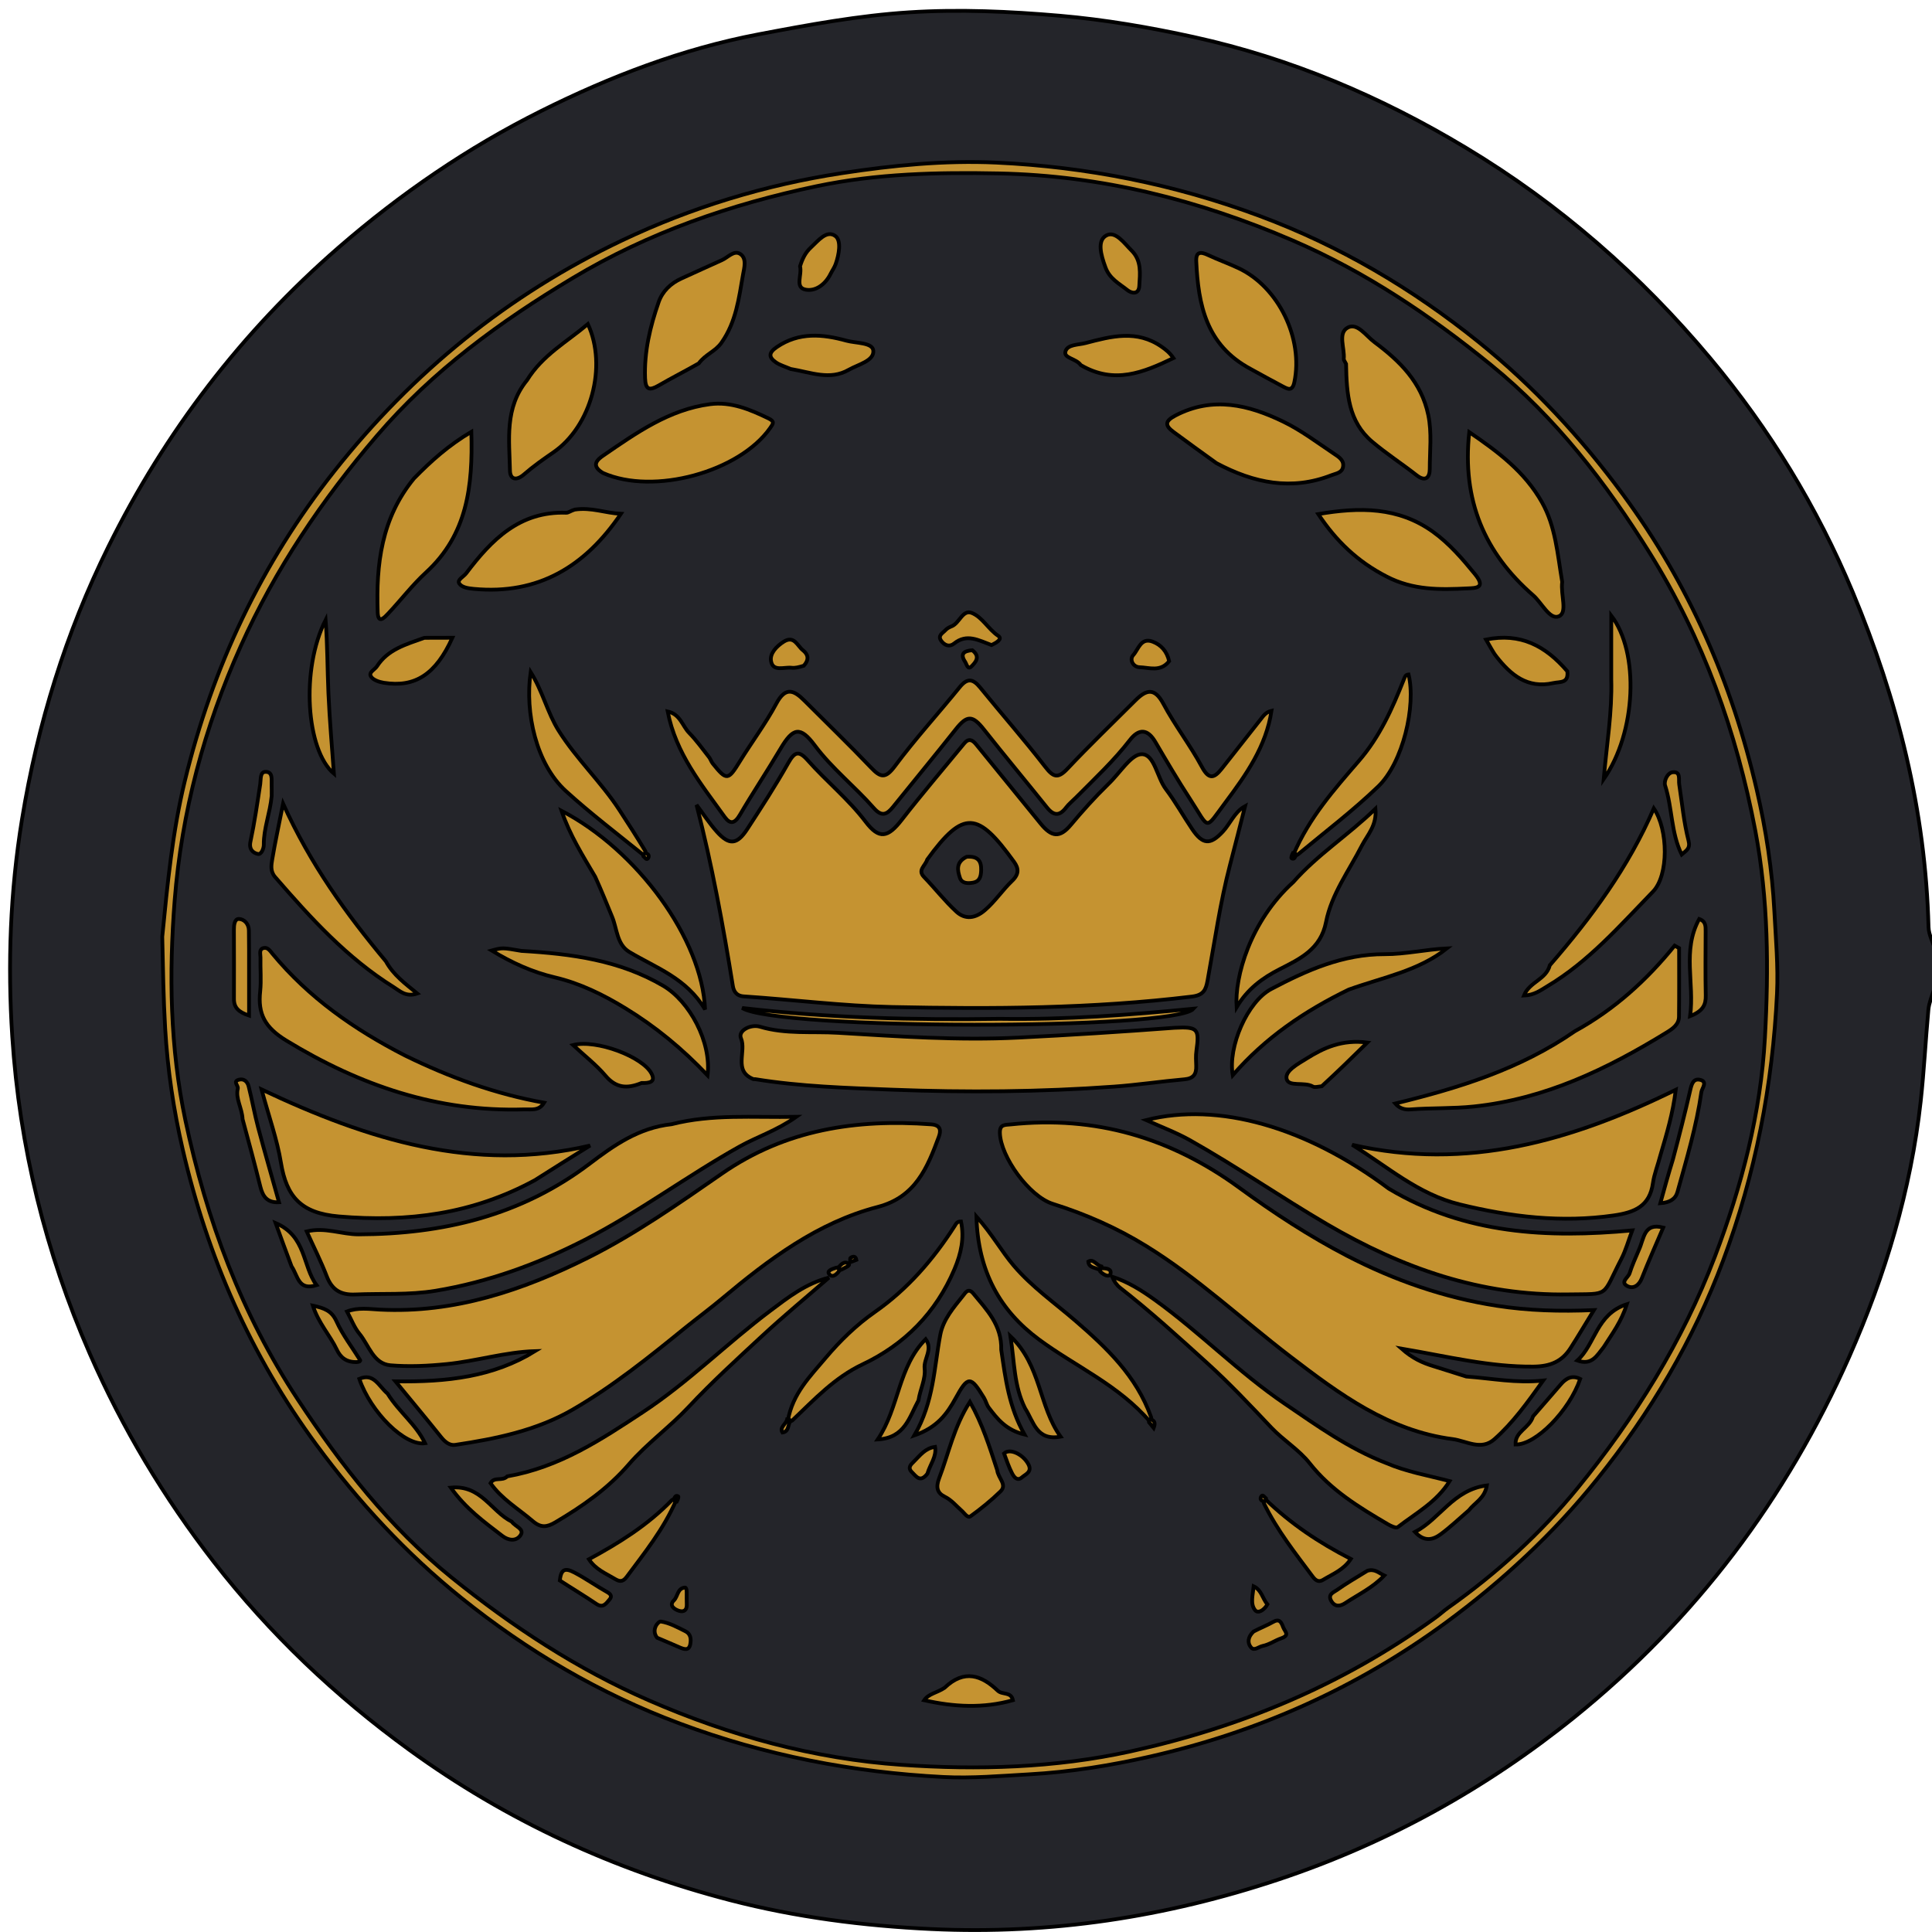 <svg id="vector" xmlns="http://www.w3.org/2000/svg" width="200" height="200" viewBox="0 0 512 512"><g id="g_0"><path fill="#24252A" d="M513,252C513,252 513,252.5 512.68,252.97C512.57,255.62 512.79,257.81 513,260C513,260.44 513,260.89 512.67,261.88C511.89,264.15 511.21,265.86 511.04,267.62C510.3,275.68 509.89,283.77 509.01,291.81C506.4,315.43 499.61,337.96 490.05,359.59C473.46,397.14 449.32,429.13 417.39,454.94C393.84,473.98 367.6,488.49 338.81,498.09C308.98,508.03 278.46,512.71 246.85,511.22C228.75,510.37 210.95,508.08 193.56,503.58C162.79,495.6 134.24,482.46 108.44,463.71C88.89,449.51 71.46,432.97 56.65,413.91C43.47,396.93 32.46,378.58 23.81,358.77C12.05,331.87 5.14,303.79 3.25,274.69C2,255.54 2.7,236.28 5.83,217.14C9.96,191.87 17.43,167.71 28.73,144.86C43.76,114.46 64,87.96 89.72,65.6C106.17,51.31 123.95,39.13 143.35,29.44C161.66,20.3 180.79,12.95 200.99,9.1C214.24,6.58 227.61,4.11 241.03,3.26C254.24,2.42 267.64,3.03 280.85,4.17C292.78,5.2 304.7,7.25 316.41,9.82C342.08,15.46 365.99,25.63 388.5,39.17C413.3,54.08 434.8,72.89 453.3,95C468.94,113.7 481.57,134.39 491,156.95C502.87,185.35 510.28,214.75 511.08,245.67C511.14,247.79 512.33,249.89 513,252z" stroke="#000000"/></g><g id="g_1"><path fill="#C59331" d="M43,248.25C44.4,234.1 45.71,220.43 48.97,207.01C56.31,176.76 69.27,149.28 88.63,124.82C109.39,98.6 134.69,78.03 164.87,63.7C183.34,54.93 202.77,49 223.09,45.89C236.68,43.81 250.3,42.46 263.99,43.09C287.95,44.2 311.22,48.81 333.82,57.23C355.06,65.14 374.24,76.47 391.72,90.53C406.28,102.23 418.95,115.91 430.11,131.06C447.52,154.7 459.01,180.95 465.57,209.37C468,219.87 469.65,230.55 470.22,241.44C470.6,248.71 471.27,256 470.93,263.25C469.77,287.55 465.22,311.12 456.65,334.05C448.71,355.28 437.35,374.43 423.31,391.93C411.72,406.38 398.16,418.99 383.15,430.02C359.51,447.37 333.32,459.02 304.85,465.49C294.33,467.88 283.68,469.6 272.8,470.21C265.19,470.64 257.57,471.31 249.99,470.92C226.03,469.69 202.76,465.19 180.16,456.76C158.93,448.85 139.74,437.52 122.26,423.46C107.7,411.76 95.04,398.06 83.88,382.92C66.45,359.28 54.99,333.03 48.42,304.61C45.99,294.11 44.41,283.42 43.77,272.54C43.3,264.59 43.19,256.66 43,248.25z" stroke="#000000"/><path fill="#24252A" d="M379.98,429C355.52,446.66 328.66,457.75 299.58,464.14C279.47,468.55 259.12,469.09 238.92,467.7C215.75,466.12 193.41,459.97 171.94,450.61C152.87,442.29 135.76,431.02 119.71,418.08C103.31,404.84 90.48,388.42 78.92,370.88C63.98,348.21 54.74,323.27 49.14,296.93C45.06,277.7 44.76,258.01 46.29,238.6C48.12,215.29 54.12,192.79 63.8,171.23C73.01,150.71 85.32,132.47 99.89,115.47C114.62,98.27 132.54,85.21 151.76,73.69C171.83,61.65 193.65,54.12 216.43,49.34C232.34,46 248.52,45.63 264.74,45.96C291.94,46.52 317.67,52.99 342.6,63.73C361.88,72.05 378.99,83.57 395.12,96.7C412.26,110.64 425.58,127.91 437.2,146.56C451.34,169.26 460.19,193.88 465.18,220.16C468.64,238.43 468.74,256.79 467.72,275.04C466.62,294.94 461.58,314.33 454.46,333.02C445.89,355.52 433.28,375.68 418.14,394.28C408.2,406.48 396.61,416.97 383.76,426.07C382.55,426.92 381.48,427.97 379.98,429z" stroke="#000000"/><path fill="#C59331" d="M293.75,207.75C296.88,204.77 299.78,199.83 302.62,199.87C305.97,199.92 306.59,205.99 308.96,209.12C311.52,212.5 313.58,216.24 315.96,219.76C318.73,223.83 320.71,223.99 324.04,220.42C325.04,219.36 325.79,218.06 326.65,216.87C327.5,215.7 328.34,214.54 329.96,213.65C328.64,218.81 327.34,223.98 325.99,229.13C323.34,239.24 321.9,249.58 320.02,259.84C319.57,262.3 318.97,263.73 315.88,264.1C289.49,267.31 262.99,267.43 236.5,266.87C223.35,266.6 210.24,264.93 197.1,264.05C195.02,263.92 194.41,262.51 194.21,261.27C191.62,245.22 188.7,229.24 184.59,213.31C186.38,215.69 188.01,218.22 189.99,220.43C193.26,224.06 195.31,223.89 198.03,219.72C201.77,213.98 205.5,208.22 208.87,202.25C210.55,199.27 211.64,198.76 214.05,201.48C218.99,207.06 224.83,211.76 229.39,217.76C233.01,222.52 235.29,222.01 239,217.23C244.33,210.37 249.99,203.76 255.5,197.04C256.7,195.58 257.68,196.03 258.7,197.29C264.38,204.29 270.09,211.27 275.78,218.27C278.69,221.84 280.83,222.13 283.79,218.6C286.88,214.91 290.06,211.35 293.75,207.75z" stroke="#000000"/><path fill="#C59331" d="M388.57,364.79C395.38,365.29 401.71,366.61 408.96,365.86C404.72,371.8 400.92,377.08 396.03,381.41C392.5,384.54 388.57,381.84 384.97,381.38C368.08,379.21 354.96,369.45 341.94,359.49C329.21,349.75 317.5,338.7 303.79,330.23C295.99,325.41 287.72,321.77 278.99,319.03C272.76,317.07 265.15,306.57 264.98,300.23C264.92,297.92 266.31,298.14 267.85,297.98C290.27,295.61 310.27,301.49 328.47,314.79C337.53,321.42 347.04,327.64 356.99,332.8C369.42,339.24 382.67,343.88 396.66,346.04C404.99,347.33 413.35,347.58 422.4,347.19C420.11,350.92 418.23,354.11 416.23,357.23C413.95,360.81 410.88,362.11 406.39,362.16C394.81,362.28 383.69,359.49 371.42,357.4C374.38,360.02 377.01,361.17 379.81,362.03C382.59,362.89 385.37,363.77 388.57,364.79z" stroke="#000000"/><path fill="#C59331" d="M181.76,351.74C171.96,359.71 162.39,367.41 151.77,373.56C142.19,379.11 131.45,381.29 120.63,382.91C119.19,383.12 117.96,382.17 116.97,380.94C113.19,376.21 109.31,371.57 104.8,366.07C118.3,366.28 130.71,364.92 141.81,358.06C133.85,358.3 126.24,360.72 118.35,361.5C113.36,362 108.38,362.23 103.49,361.82C98.92,361.43 97.76,356.48 95.24,353.44C93.92,351.85 93.17,349.79 91.96,347.55C94.86,346.43 97.84,346.91 100.65,347.06C120.42,348.07 138.59,341.91 155.74,333.35C168.23,327.12 179.83,318.98 191.34,311C208.22,299.31 226.9,296.52 246.74,297.96C249.41,298.15 249.37,299.71 248.79,301.28C245.76,309.48 242.59,317.26 232.61,319.85C216.61,324.01 203.71,333.78 191.27,344.2C188.26,346.72 185.1,349.06 181.76,351.74z" stroke="#000000"/><path fill="#C59331" d="M177.98,297.93C188.8,295.18 199.38,296.19 211.02,295.97C205.8,299.64 200.66,301.24 196.07,303.8C182.09,311.6 169.25,321.26 154.99,328.57C142.45,334.98 129.39,339.76 115.43,342.07C108.32,343.24 101.22,342.74 94.12,343.05C90.32,343.22 88,341.86 86.61,338.27C85.09,334.32 83.17,330.53 81.28,326.34C86.15,325.15 90.53,327.13 95.03,327.12C117.37,327.05 138.05,322.18 156.26,308.4C162.56,303.63 169.19,298.87 177.98,297.93z" stroke="#000000"/><path fill="#C59331" d="M368.03,315C388.27,327.1 410.07,328.14 432.56,326.07C431.55,328.77 430.86,331.32 429.68,333.61C424.38,343.87 426.84,342.85 415.69,343.03C392.41,343.42 371.54,336.05 351.69,324.44C339.45,317.28 327.79,309.18 315.44,302.22C311.79,300.16 307.81,298.68 303.74,296.83C322.88,291.98 346.16,298.63 368.03,315z" stroke="#000000"/><path fill="#C59331" d="M311.19,272.38C317.44,272.06 317.88,272.6 317.06,278.49C316.87,279.8 316.96,281.15 317.01,282.48C317.08,284.67 316.28,285.82 313.9,286.03C307.69,286.58 301.51,287.51 295.3,287.96C275.73,289.38 256.09,289.54 236.53,288.78C224.41,288.31 212.18,287.95 200.13,285.99C199.97,285.97 199.78,286.03 199.63,285.97C194.25,283.8 197.87,278.69 196.36,275.13C195.52,273.15 198.92,271.35 201.41,272.09C208.18,274.12 215.2,273.29 222.02,273.7C237.9,274.64 253.84,275.77 269.79,274.98C283.47,274.3 297.15,273.43 311.19,272.38z" stroke="#000000"/><path fill="#C59331" d="M285.24,211.26C284.17,212.33 283.24,213.07 282.54,213.99C280.81,216.28 279.27,216.25 277.47,214.01C271.94,207.1 266.26,200.31 260.78,193.36C257.76,189.52 256.31,189.46 253.34,193.2C247.85,200.14 242.21,206.96 236.66,213.85C235.04,215.86 233.67,216.54 231.58,214.16C226.56,208.43 220.51,203.7 215.91,197.52C212.07,192.38 210.15,192.81 206.82,198.46C203.33,204.36 199.52,210.07 196.06,215.98C194.73,218.24 193.51,218.54 192.04,216.49C185.89,207.91 179.09,199.68 176.94,188.54C180.28,189.27 180.83,192.38 182.61,194.2C184.56,196.19 186.19,198.48 187.92,200.68C188.31,201.18 188.49,201.86 188.89,202.35C192.58,206.93 192.95,206.84 196.07,201.77C199.24,196.63 202.9,191.76 205.74,186.45C208.18,181.89 210.41,182.89 213.21,185.71C219.09,191.61 225.09,197.39 230.83,203.42C233.34,206.06 234.62,206.43 237.13,203.07C242.51,195.83 248.62,189.15 254.31,182.13C256.33,179.64 257.82,179.83 259.75,182.2C265.44,189.21 271.41,195.99 276.93,203.13C279.07,205.89 280.26,206.52 282.89,203.72C288.71,197.54 294.84,191.65 300.85,185.65C303.7,182.81 305.93,182.05 308.31,186.52C311.38,192.27 315.43,197.49 318.51,203.22C320.41,206.75 321.8,206.2 323.77,203.72C327.23,199.36 330.67,194.99 334.1,190.61C334.82,189.7 335.46,188.72 336.96,188.37C335.52,197.86 330.22,205.32 324.8,212.59C319.11,220.2 320.68,219.89 315.35,211.72C312.15,206.81 309.17,201.74 306.21,196.68C304.12,193.1 301.8,193.05 299.41,196.14C295.23,201.54 290.28,206.19 285.24,211.26z" stroke="#000000"/><path fill="#C59331" d="M440.05,306.07C439.33,308.83 438.39,311.13 438.05,313.51C437.19,319.66 433.23,321.3 427.69,322.1C413.79,324.1 400.33,322.48 386.8,319.17C375.82,316.48 367.7,309.17 358.33,303.38C388.74,310.32 416.49,302.37 444.1,288.8C443.33,295.1 441.72,300.38 440.05,306.07z" stroke="#000000"/><path fill="#C59331" d="M141.75,312.76C125.25,321.74 108.09,323.94 89.77,322.37C79.77,321.51 75.93,317.15 74.45,308.14C73.44,301.95 71.27,295.96 69.31,288.71C97.62,302.09 125.61,310.8 156.39,303.58C151.6,306.56 146.81,309.53 141.75,312.76z" stroke="#000000"/><path fill="#C59331" d="M417.36,273.28C427.91,267.47 436.41,259.72 443.79,250.61C444.19,250.83 444.58,251.04 444.98,251.26C444.98,257.32 445.02,263.38 444.95,269.45C444.93,271.54 443.16,272.7 441.71,273.59C425.91,283.3 409.49,291.24 390.59,293.23C384.95,293.82 379.38,293.58 373.79,294.01C372.18,294.13 370.86,293.71 369.75,292.45C386.42,288.37 402.73,283.41 417.36,273.28z" stroke="#000000"/><path fill="#C59331" d="M107.33,279.72C119.26,285.56 131.3,289.92 144.19,292.23C142.84,294.47 140.81,293.94 138.98,294C115.97,294.72 95.35,287.65 75.86,275.75C70.22,272.3 68.3,268.73 68.95,262.72C69.26,259.75 68.96,256.73 69.03,253.73C69.04,252.83 68.56,251.53 69.89,251.23C70.99,250.99 71.63,252.06 72.24,252.79C81.8,264.34 93.76,272.76 107.33,279.72z" stroke="#000000"/><path fill="#C59331" d="M134.44,391.25C148.25,388.85 159.23,381.56 170.31,374.27C182.43,366.3 192.64,356 204.17,347.34C208.92,343.77 213.61,340.11 219.66,338.59C213.75,343.73 207.7,348.73 201.96,354.05C195.32,360.2 188.63,366.29 182.43,372.92C177.45,378.22 171.41,382.56 166.67,388.04C161.1,394.5 154.39,399.16 147.2,403.41C144.99,404.72 143.36,404.97 141.2,403.12C137.38,399.84 132.94,397.27 129.99,393.05C131.05,391.23 133.05,392.65 134.44,391.25z" stroke="#000000"/><path fill="#C59331" d="M367.37,387.73C372.84,390.08 378.31,390.97 384.16,392.51C380.75,398.06 375.2,401.01 370.41,404.72C369.98,405.05 368.57,404.39 367.78,403.93C360.18,399.46 352.71,394.94 347.09,387.8C344.28,384.22 340.14,381.72 336.97,378.39C331.43,372.54 325.94,366.68 319.94,361.25C312.38,354.39 304.85,347.53 296.81,341.25C295.92,340.55 295.25,339.58 294.73,338.33C298.89,339.67 302.5,341.94 306.03,344.48C318,353.09 328.31,363.76 340.54,372.05C349.03,377.8 357.33,383.85 367.37,387.73z" stroke="#000000"/><path fill="#C59331" d="M414,154.21C413.54,157.69 415.53,162.36 413.08,163.34C410.68,164.31 408.6,159.76 406.29,157.75C393.43,146.55 387.4,132.57 389.37,114.52C397.1,119.81 404.1,125.06 408.64,133.12C412.26,139.56 412.73,146.74 414,154.21z" stroke="#000000"/><path fill="#C59331" d="M109.72,126.78C114.3,122.11 118.86,118.02 124.91,114.43C125.35,128.96 123.77,141.73 112.91,151.69C109.28,155.02 106.26,159 102.87,162.6C101.99,163.53 100.2,165.58 100.09,162.25C99.66,149.6 101.04,137.36 109.72,126.78z" stroke="#000000"/><path fill="#C59331" d="M159.78,125.34C156.4,123.31 158.43,121.71 159.92,120.69C168.63,114.72 177.32,108.54 188.17,107.11C193.7,106.39 198.72,108.49 203.64,110.87C205.33,111.69 204.94,112.22 204.13,113.38C196.01,125.01 173.3,131.33 159.78,125.34z" stroke="#000000"/><path fill="#C59331" d="M322.37,122.74C318.36,119.86 314.66,117.19 310.99,114.47C308.63,112.73 308.73,111.56 311.54,110.1C321.43,104.96 330.89,107.29 340.04,111.72C344.84,114.04 349.18,117.35 353.65,120.33C354.84,121.11 356.32,122.06 355.89,123.87C355.54,125.35 353.98,125.49 352.84,125.94C342.29,130.06 332.33,128.05 322.37,122.74z" stroke="#000000"/><path fill="#C59331" d="M331.34,97.73C319.65,91.45 317.55,80.75 317.02,69.29C316.89,66.68 318.18,66.66 320.15,67.59C322.8,68.83 325.58,69.82 328.23,71.07C338.85,76.07 345.44,89.74 343.02,101.27C342.47,103.88 341.2,103.05 339.83,102.34C337.09,100.9 334.38,99.4 331.34,97.73z" stroke="#000000"/><path fill="#C59331" d="M185.18,96.3C181.47,98.41 177.96,100.18 174.57,102.15C172.13,103.55 171.07,103.37 170.95,100.21C170.69,93.2 172.29,86.54 174.56,80.03C175.55,77.2 177.74,75.08 180.59,73.8C184.16,72.2 187.7,70.53 191.28,68.95C192.89,68.25 194.5,66.22 196.17,67.3C197.99,68.49 197.21,71.05 196.9,72.82C195.81,79.04 195.08,85.31 191.21,90.81C189.57,93.15 186.96,93.89 185.18,96.3z" stroke="#000000"/><path fill="#C59331" d="M157.73,232.35C154.38,226.65 151.03,221.37 148.81,214.87C168.9,225.31 186.09,248.86 186.85,267.52C181.87,259.17 173.82,256.49 166.8,252.29C163.46,250.3 163.53,246.16 162.24,243.02C160.82,239.58 159.43,236.1 157.73,232.35z" stroke="#000000"/><path fill="#C59331" d="M342.74,233.76C349.22,226.41 357.24,221.38 364.51,214.33C364.93,218.78 362.36,221.27 360.92,224.07C357.51,230.74 352.86,236.94 351.41,244.37C350.01,251.56 344.47,254.12 339.16,256.83C334.5,259.21 330.58,262.1 327.71,266.94C327.16,258.88 331.32,244.08 342.74,233.76z" stroke="#000000"/><path fill="#C59331" d="M356.72,96.43C356.38,95.73 356.08,95.41 356.11,95.13C356.4,92.26 354.43,88.24 357.21,86.79C359.74,85.48 362,89.01 364.27,90.69C370.98,95.69 376.7,101.31 378.5,109.95C379.5,114.74 378.9,119.54 378.9,124.32C378.9,126.45 377.84,127.83 375.41,125.94C371.55,122.92 367.42,120.24 363.68,117.09C357.36,111.78 356.86,104.37 356.72,96.43z" stroke="#000000"/><path fill="#C59331" d="M139.68,100.73C143.81,94.06 150.28,90.57 155.79,85.88C161,97.11 156.64,112.99 146.7,119.84C144.01,121.69 141.32,123.58 138.87,125.72C136.81,127.51 135.18,127.05 135.14,124.68C134.99,116.55 133.66,108.1 139.68,100.73z" stroke="#000000"/><path fill="#C59331" d="M367.41,152.76C359.78,148.84 354.08,143.38 349.35,136.24C360.26,134.37 370.59,134.29 379.84,140.99C384.13,144.1 387.54,148.07 390.9,152.18C393.91,155.88 391.03,155.83 388.94,155.93C381.71,156.29 374.46,156.46 367.41,152.76z" stroke="#000000"/><path fill="#C59331" d="M152.3,135.05C156.73,134.38 160.45,135.99 164.55,136.16C155.08,150.12 142.68,157.66 125.57,156.06C124.03,155.91 122.35,155.68 121.68,154.59C121.11,153.65 122.86,152.84 123.54,151.94C130.24,143.07 137.69,135.45 150.05,135.88C150.64,135.9 151.25,135.36 152.3,135.05z" stroke="#000000"/><path fill="#C59331" d="M265.34,357.71C266.47,365.44 267.35,372.8 271.51,380.17C266.57,378.96 264.29,376.01 262.05,373.06C261.47,372.3 261.27,371.27 260.76,370.43C257.26,364.67 256.53,364.55 253.3,370.46C250.97,374.73 248.34,378.31 242.31,380.4C247.49,371.48 247.53,362.44 249.18,353.75C249.96,349.63 252.73,346.49 255.26,343.32C255.86,342.57 256.62,341.19 257.95,342.81C261.47,347.11 265.52,351.12 265.34,357.71z" stroke="#000000"/><path fill="#C59331" d="M138.19,252C151.58,252.78 164.23,254.48 175.75,261.24C182.7,265.32 188.59,276.11 187.51,284.97C180.82,277.91 173.66,272.03 165.69,267.17C159.82,263.59 153.71,260.58 146.97,259C141.08,257.62 135.66,255.16 130.3,251.9C133.12,251.12 133.12,251.12 138.19,252z" stroke="#000000"/><path fill="#C59331" d="M357.43,262.25C345.66,267.97 335.3,275.02 326.69,284.94C325.36,277.41 330.57,265.44 336.87,262.11C346.27,257.15 355.88,252.83 366.97,252.87C372.42,252.89 377.88,251.6 383.45,251.33C375.87,257.33 366.52,258.98 357.43,262.25z" stroke="#000000"/><path fill="#C59331" d="M304.82,376.83C296.42,367.02 285.01,362.14 275.3,354.95C265,347.32 259.17,336.96 258.76,322.38C263.03,327.18 265.42,331.61 268.65,335.41C273.5,341.09 279.49,345.27 285.04,350.06C293.24,357.16 301.14,364.59 305.05,375.55C305.17,376.28 305.25,376.63 304.82,376.83z" stroke="#000000"/><path fill="#C59331" d="M208.79,376.45C210.06,369.27 214.74,364.69 218.78,359.88C222.6,355.35 226.9,351.15 231.82,347.71C240.53,341.62 247.33,333.76 253.02,324.87C253.37,324.32 253.59,323.69 254.67,323.7C255.61,328.11 254.69,332.19 252.95,336.33C248.06,347.89 239.73,356.3 228.61,361.56C221.17,365.08 215.88,370.81 209.93,376.47C209.34,376.78 209,376.87 208.79,376.45z" stroke="#000000"/><path fill="#C59331" d="M102.27,254.77C104.26,258.39 107.3,260.6 110.58,263.29C107.54,264.33 105.87,262.55 104.33,261.6C91.98,253.91 82.33,243.28 72.9,232.41C71.59,230.9 71.89,229.25 72.15,227.7C72.89,223.27 73.85,218.88 75.02,212.98C82.3,229.07 91.7,242.1 102.27,254.77z" stroke="#000000"/><path fill="#C59331" d="M410.72,255.8C421.83,243.01 431.58,229.75 438.28,214.23C442.13,219.89 442.24,231.99 438.05,236.29C429.31,245.28 421.01,254.84 410.05,261.37C408.33,262.4 406.61,263.73 403.86,263.83C405.3,260.19 409.74,259.62 410.72,255.8z" stroke="#000000"/><path fill="#C59331" d="M342.79,226.44C346.95,216.67 353.61,209.17 360.06,201.71C365.68,195.22 368.97,187.78 372.04,180.05C372.29,179.42 372.46,178.79 373.28,178.74C375.31,187 371.81,202.12 365.23,208.43C358.57,214.83 351.27,220.38 343.94,226.46C343.34,226.78 343,226.87 342.79,226.44z" stroke="#000000"/><path fill="#C59331" d="M170.82,226.83C163.55,220.94 156.5,215.6 149.94,209.62C142.11,202.48 139.06,188.94 140.63,178.1C143.86,183.27 145.06,188.87 148.05,193.63C152.76,201.14 159.29,207.22 164.11,214.61C166.42,218.14 168.7,221.68 171.04,225.57C171.17,226.28 171.25,226.64 170.82,226.83z" stroke="#000000"/><path fill="#C59331" d="M264.27,389.61C264.51,391.76 267,393.44 265.13,395.25C262.67,397.63 259.99,399.82 257.21,401.82C256.39,402.4 255.58,400.98 254.86,400.36C253.39,399.07 252.19,397.54 250.33,396.62C248.4,395.67 247.96,394.17 248.87,391.79C251.41,385.2 252.76,378.14 257.04,371.5C260.37,377.39 262.21,383.33 264.27,389.61z" stroke="#000000"/><path fill="#C59331" d="M286.42,96.75C285.15,94.96 281.85,94.96 282.35,93.15C282.89,91.24 285.71,91.43 287.68,90.91C294.53,89.12 301.29,87.3 307.86,91.9C308.97,92.68 309.96,93.43 310.97,94.9C303.05,98.69 295.32,101.96 286.42,96.75z" stroke="#000000"/><path fill="#C59331" d="M209.51,97.78C207.97,97.11 206.68,96.76 205.65,96.05C203.7,94.69 203.61,93.51 205.87,91.97C211.76,87.95 218.05,88.55 224.3,90.28C226.82,90.98 231.3,90.72 231.44,92.97C231.62,95.66 227.41,96.58 224.93,98C219.92,100.87 214.9,98.68 209.51,97.78z" stroke="#000000"/><path fill="#C59331" d="M265,270C282.5,270.26 299.41,268.97 316.31,267.32C311.36,273.06 205.98,272.97 196.68,267.13C219.75,269.79 242.11,270.34 265,270z" stroke="#000000"/><path fill="#C59331" d="M427,179.98C427,174.23 427,168.98 427,163.14C434.51,172.92 433.64,194.09 424.99,206.49C425.82,197.05 427.25,188.8 427,179.98z" stroke="#000000"/><path fill="#C59331" d="M86.29,164.29C86.8,170.86 86.75,177.32 87.04,183.77C87.36,190.95 88,198.1 88.49,205.03C81.14,198.83 79.65,177.42 86.29,164.29z" stroke="#000000"/><path fill="#C59331" d="M112.46,169.03C115.15,169.01 117.42,169.01 119.89,169.01C115.5,178.71 109.99,182.27 101.69,180.94C100.48,180.74 98.93,180.22 98.34,179.33C97.56,178.16 99.31,177.5 99.9,176.58C102.75,172.13 107.51,170.79 112.46,169.03z" stroke="#000000"/><path fill="#C59331" d="M415.36,177.9C415.74,181.16 413.43,180.62 411.63,181.02C404.78,182.55 400.38,178.87 396.56,173.99C395.58,172.75 394.89,171.28 393.82,169.49C402.95,167.64 409.57,171.14 415.36,177.9z" stroke="#000000"/><path fill="#C59331" d="M335.18,397.17C342.07,403.83 349.53,408.8 357.98,413.14C356.09,416.03 353.18,417.13 350.67,418.65C349.65,419.27 348.83,419.1 347.87,417.81C343.3,411.66 338.51,405.66 334.96,398.43C334.83,397.72 334.75,397.36 335.18,397.17z" stroke="#000000"/><path fill="#C59331" d="M179.21,397.56C175.8,405.38 170.79,411.53 166.07,417.9C164.93,419.44 164,419.06 162.83,418.36C160.48,416.94 157.83,415.93 156.07,413.22C163.96,408.94 171.56,404.26 178.07,397.53C178.66,397.22 179,397.13 179.21,397.56z" stroke="#000000"/><path fill="#C59331" d="M243.41,371.11C240.91,375.68 239.81,381.05 232.6,381.47C238.32,372.98 237.97,362.25 245.32,354.89C247.3,357.6 244.76,360.08 245.03,362.63C245.34,365.51 243.88,368.04 243.41,371.11z" stroke="#000000"/><path fill="#C59331" d="M271.65,373.2C268.67,367.2 268.87,361.02 267.78,354.12C275.95,361.87 275.25,372.69 281.07,380.73C274.69,381.89 273.98,376.86 271.65,373.2z" stroke="#000000"/><path fill="#C59331" d="M350.29,287.86C349.25,287.97 348.44,288.23 347.95,287.95C345.66,286.62 341.45,288.15 340.96,285.89C340.49,283.74 344.18,281.84 346.27,280.52C350.75,277.71 355.65,275.41 362.36,276.29C358.11,280.46 354.39,284.11 350.29,287.86z" stroke="#000000"/><path fill="#C59331" d="M170.01,287.01C166.05,288.64 163.15,288.26 160.44,285.05C157.99,282.17 154.94,279.81 151.87,276.95C158.06,275.37 170.48,280.09 172.7,284.6C173.78,286.78 172.09,287.05 170.01,287.01z" stroke="#000000"/><path fill="#C59331" d="M64.29,296.61C64.14,293.59 62.37,291.18 63.02,288.48C63.21,287.68 61.6,286.58 63.32,286.13C64.7,285.76 65.6,286.71 65.89,287.88C66.81,291.5 67.45,295.19 68.41,298.8C70.15,305.34 72.05,311.85 73.94,318.61C70.7,318.79 69.61,316.96 68.98,314.43C67.53,308.61 65.99,302.8 64.29,296.61z" stroke="#000000"/><path fill="#C59331" d="M443.33,307.28C445.02,300.95 446.54,294.97 447.92,288.95C448.29,287.36 448.7,285.72 450.58,286.17C452.61,286.66 451.02,288.45 450.89,289.36C449.6,298.39 446.98,307.13 444.54,315.9C444.03,317.74 442.53,318.7 440,318.87C441.07,314.97 442.09,311.3 443.33,307.28z" stroke="#000000"/><path fill="#C59331" d="M250.31,447.29C255.58,442.24 260.2,444.02 264.42,448.05C265.65,449.22 267.94,448.25 268.43,450.57C260.6,452.79 252.77,452.35 244.92,450.58C246.06,448.85 248.32,448.62 250.31,447.29z" stroke="#000000"/><path fill="#C59331" d="M212.02,70.56C212.68,68.45 213.49,66.88 214.87,65.61C216.79,63.83 219.06,60.86 221.37,62.54C223.02,63.73 222.37,67.46 221.45,70.01C221.12,70.93 220.52,71.74 220.09,72.62C218.74,75.33 216.22,77.23 213.56,76.77C210.53,76.24 212.6,72.95 212.02,70.56z" stroke="#000000"/><path fill="#C59331" d="M292.91,70.72C291.75,67.56 290.71,63.76 293.17,62.41C295.6,61.07 297.93,64.46 299.89,66.41C302.58,69.08 302.12,72.49 301.93,75.75C301.79,78.15 299.89,77.77 298.76,76.87C296.66,75.18 294.02,73.92 292.91,70.72z" stroke="#000000"/><path fill="#C59331" d="M406.27,375.35C408.85,372.34 411.26,369.65 413.59,366.91C415.02,365.23 416.6,364.37 418.77,365.43C415.9,373.85 406.98,382.94 401.64,382.81C401.43,379.37 405.34,378.48 406.27,375.35z" stroke="#000000"/><path fill="#C59331" d="M102.71,369.32C105.73,374.19 110.27,377.48 112.64,382.47C107.32,383.26 98.26,374.31 95.22,365.41C99.08,363.75 100.33,367.32 102.71,369.32z" stroke="#000000"/><path fill="#C59331" d="M66,257C66,261.23 66,264.97 66,269.14C63.31,268.24 62,267.1 62,264.77C62.02,258.63 62.02,252.5 61.99,246.36C61.98,245.13 62.16,243.51 63.3,243.53C64.72,243.57 65.94,244.84 65.96,246.57C66.02,249.88 65.99,253.2 66,257z" stroke="#000000"/><path fill="#C59331" d="M450.31,243.54C452.09,244.17 452.01,245.5 452.01,246.85C451.99,252.5 451.92,258.16 452.04,263.81C452.09,266.24 451.35,267.95 447.9,269.28C449.09,260.43 445.72,251.93 450.31,243.54z" stroke="#000000"/><path fill="#C59331" d="M389.25,400.26C386.63,402.53 384.37,404.67 381.89,406.52C379.86,408.03 377.56,408.77 374.98,405.99C381.58,402.57 385.17,394.76 394.03,393.66C393.46,397.1 390.91,398.13 389.25,400.26z" stroke="#000000"/><path fill="#C59331" d="M135.62,403.25C136.6,404.62 139.11,405.2 137.91,406.9C136.76,408.51 134.74,408.28 133.1,407.01C128.37,403.36 123.47,399.88 119.47,394.24C127.49,393.44 130.13,400.53 135.62,403.25z" stroke="#000000"/><path fill="#C59331" d="M262.77,170.95C259.26,169.65 256.21,167.84 252.85,170.54C251.63,171.52 250.32,171.06 249.43,169.82C248.42,168.39 249.85,167.78 250.55,167C250.96,166.54 251.59,166.21 252.18,165.98C254.28,165.16 255.1,161.47 257.53,162.43C260.33,163.54 261.89,166.72 264.53,168.5C265.78,169.34 264.07,170.32 262.77,170.95z" stroke="#000000"/><path fill="#C59331" d="M445.66,226.45C442.81,220.68 443.21,214.17 441.26,208.14C440.91,207.05 441.84,204.8 443.29,204.65C445.48,204.42 444.81,206.56 445.01,207.88C445.77,212.85 446.22,217.9 447.47,222.74C448.02,224.85 446.97,225.34 445.66,226.45z" stroke="#000000"/><path fill="#C59331" d="M72,210.93C71.56,215.57 69.86,219.54 69.91,223.84C69.92,224.82 69.28,226.51 68.34,226.31C67.08,226.04 65.93,225.11 66.37,223.04C67.45,218 68.19,212.87 68.97,207.77C69.16,206.47 68.87,204.52 70.42,204.54C72.35,204.56 71.94,206.61 71.99,208.02C72.02,208.84 72,209.67 72,210.93z" stroke="#000000"/><path fill="#C59331" d="M77.26,335.59C75.88,331.94 74.68,328.64 73.04,324.12C81.23,327.59 80.13,335.57 83.9,340.58C79,342.15 78.98,338.09 77.26,335.59z" stroke="#000000"/><path fill="#C59331" d="M434.31,331.26C435.74,328.2 435.58,323.98 440.77,325.32C438.83,329.87 436.86,334.29 435.09,338.78C434.32,340.72 432.82,341.63 431.28,340.83C429.27,339.78 431.49,338.57 431.85,337.46C432.48,335.47 433.33,333.54 434.31,331.26z" stroke="#000000"/><path fill="#C59331" d="M94.48,360.97C91.73,361 90.24,359.74 89.26,357.67C87.45,353.84 84.39,350.66 82.91,346.01C85.98,346.66 87.9,347.37 89.17,350.16C90.82,353.8 93.33,357.05 95.46,360.48C95.5,360.53 95.4,360.73 95.31,360.79C95.18,360.88 95,360.9 94.48,360.97z" stroke="#000000"/><path fill="#C59331" d="M425,356.99C423.19,359.24 421.87,361.93 418.01,360.55C422.82,356.19 423.02,348.25 431.14,345.63C429.68,350.25 427.29,353.39 425,356.99z" stroke="#000000"/><path fill="#C59331" d="M148.35,418.84C148.69,415.92 149.65,415.37 152.27,416.76C155.26,418.34 158.04,420.32 160.99,421.97C162,422.54 162.15,423.16 161.55,423.86C160.65,424.9 159.85,426.29 158,425.03C154.94,422.95 151.75,421.05 148.35,418.84z" stroke="#000000"/><path fill="#C59331" d="M362.35,416.28C364.3,415.66 365.36,416.84 366.84,417.53C363.85,420.72 360,422.53 356.53,424.82C355.4,425.56 353.87,426.07 352.82,424.3C351.74,422.5 353.49,421.96 354.29,421.38C356.77,419.6 359.44,418.09 362.35,416.28z" stroke="#000000"/><path fill="#C59331" d="M213,176.43C211.73,176.81 210.72,177.08 209.76,176.96C207.79,176.73 204.8,178.1 204.32,175.15C203.99,173.17 205.77,171.27 207.68,170.06C210.47,168.3 211.29,171.14 212.76,172.3C214.04,173.32 214.62,174.65 213,176.43z" stroke="#000000"/><path fill="#C59331" d="M309.84,175.22C307.53,178.15 304.58,176.9 301.96,176.82C300.29,176.76 299.23,174.8 300.33,173.6C301.69,172.11 302.34,168.82 305.51,170.06C307.65,170.89 309.22,172.52 309.84,175.22z" stroke="#000000"/><path fill="#C59331" d="M332.21,432.37C334.11,431.37 335.79,430.74 337.33,429.86C339.1,428.85 339.55,429.91 340.06,431.25C340.49,432.36 341.91,433.35 339.54,434.17C337.89,434.73 336.45,435.82 334.63,436.19C333.57,436.4 332.4,437.6 331.54,436.59C330.54,435.41 330.64,433.84 332.21,432.37z" stroke="#000000"/><path fill="#C59331" d="M174.13,434.01C172.47,431.88 174.46,429.61 175.14,429.72C177.4,430.06 179.57,431.26 181.68,432.32C183.05,433 183.2,434.41 182.92,435.78C182.55,437.51 181.32,437.07 180.24,436.63C178.31,435.82 176.41,434.94 174.13,434.01z" stroke="#000000"/><path fill="#C59331" d="M245.76,390.56C243.84,393.02 242.82,391.26 241.69,390.16C240.44,388.95 241.37,388.12 242.21,387.3C243.82,385.71 245.19,383.78 247.81,383.44C248.26,385.99 246.54,387.97 245.76,390.56z" stroke="#000000"/><path fill="#C59331" d="M266.08,385.17C267.71,383.69 271.19,385.5 272.53,388.04C273.62,390.08 271.77,390.69 270.82,391.52C269.56,392.61 268.69,391.4 268.18,390.39C267.39,388.83 266.8,387.16 266.08,385.17z" stroke="#000000"/><path fill="#C59331" d="M335.87,425.18C335,426.73 333.39,427.7 332.6,426.7C331.29,425.04 332,422.73 332.24,420.39C334.31,421.35 334.54,423.56 335.87,425.18z" stroke="#000000"/><path fill="#C59331" d="M181.98,421.83C181.99,423.18 181.95,424.16 182,425.13C182.08,426.67 181.27,427.3 179.93,426.88C178.67,426.48 177.23,425.44 178.58,424.13C179.69,423.05 179.5,420.85 181.57,420.72C181.66,420.71 181.79,420.87 181.85,420.99C181.92,421.13 181.93,421.3 181.98,421.83z" stroke="#000000"/><path fill="#C59331" d="M257.67,172.32C259.98,174.08 258.4,175.61 257.53,176.53C256.43,177.68 256.2,176.02 255.74,175.34C254.39,173.31 255.42,172.48 257.67,172.32z" stroke="#000000"/><path fill="#C59331" d="M291.78,336.77C290.42,335.78 288.57,336.17 288.41,334.33C289.76,333.5 290.54,335.31 291.92,335.63C292.13,336.23 292.19,336.54 291.78,336.77z" stroke="#000000"/><path fill="#C59331" d="M209.49,376.49C208.77,377.57 209.12,379.39 207.36,379.63C206.48,378.25 208.32,377.47 208.62,376.08C209.04,376.05 209.17,376.18 209.49,376.49z" stroke="#000000"/><path fill="#C59331" d="M222.83,336.18C221.92,337.63 220.78,338.7 219.87,337.78C218.93,336.84 220.32,336.37 221.53,335.97C222.28,335.83 222.63,335.75 222.83,336.18z" stroke="#000000"/><path fill="#C59331" d="M291.89,336.11C293.19,336.06 294.71,336.27 294.26,337.64C293.98,338.52 292.58,337.98 291.57,336.96C291.44,336.55 291.57,336.43 291.89,336.11z" stroke="#000000"/><path fill="#C59331" d="M226.95,333.87C226.2,334.18 225.77,334.33 225.34,334.48C225.35,334.1 225.2,333.5 225.39,333.36C226.06,332.88 226.78,332.86 226.95,333.87z" stroke="#000000"/><path fill="#C59331" d="M222.11,336.12C222.77,335.04 223.88,334.03 224.92,334.96C225.39,335.4 223.98,335.93 222.97,336.47C222.54,336.57 222.42,336.44 222.11,336.12z" stroke="#000000"/><path fill="#C59331" d="M304.88,376.11C306.25,376.51 306.1,377.44 305.73,378.42C305.38,377.99 305.02,377.57 304.49,376.9C304.43,376.54 304.56,376.42 304.88,376.11z" stroke="#000000"/><path fill="#C59331" d="M335.12,397.89C334.16,397.81 333.82,397.21 334.25,396.57C334.65,395.98 335,396.65 335.52,397.12C335.58,397.46 335.44,397.59 335.12,397.89z" stroke="#000000"/><path fill="#C59331" d="M178.51,397.5C178.77,396.99 178.96,396.08 179.72,396.55C179.89,396.65 179.66,397.39 179.35,397.95C178.96,397.95 178.83,397.82 178.51,397.5z" stroke="#000000"/><path fill="#C59331" d="M343.49,226.5C343.23,227.01 343.04,227.92 342.28,227.45C342.11,227.35 342.34,226.61 342.65,226.05C343.04,226.05 343.17,226.18 343.49,226.5z" stroke="#000000"/><path fill="#C59331" d="M170.88,226.11C171.84,226.19 172.18,226.79 171.75,227.43C171.35,228.02 171,227.35 170.48,226.88C170.42,226.54 170.56,226.41 170.88,226.11z" stroke="#000000"/><path fill="#24252A" d="M245.73,227.78C255.43,214.42 259.17,215.15 268.72,228.38C269.96,230.1 270.13,231.62 268.21,233.45C265.66,235.88 263.7,238.91 260.96,241.25C258.45,243.4 255.79,243.74 253.47,241.62C250.38,238.78 247.79,235.42 244.87,232.4C243.09,230.55 245.22,229.48 245.73,227.78z" stroke="#000000"/><path fill="#C59331" d="M256.17,227.06C259.19,226.83 260.09,228.19 260.02,230.62C259.97,232.25 259.66,233.61 257.82,233.92C256.48,234.15 254.92,234.14 254.41,232.68C253.71,230.66 253.28,228.46 256.17,227.06z" stroke="#000000"/></g></svg>